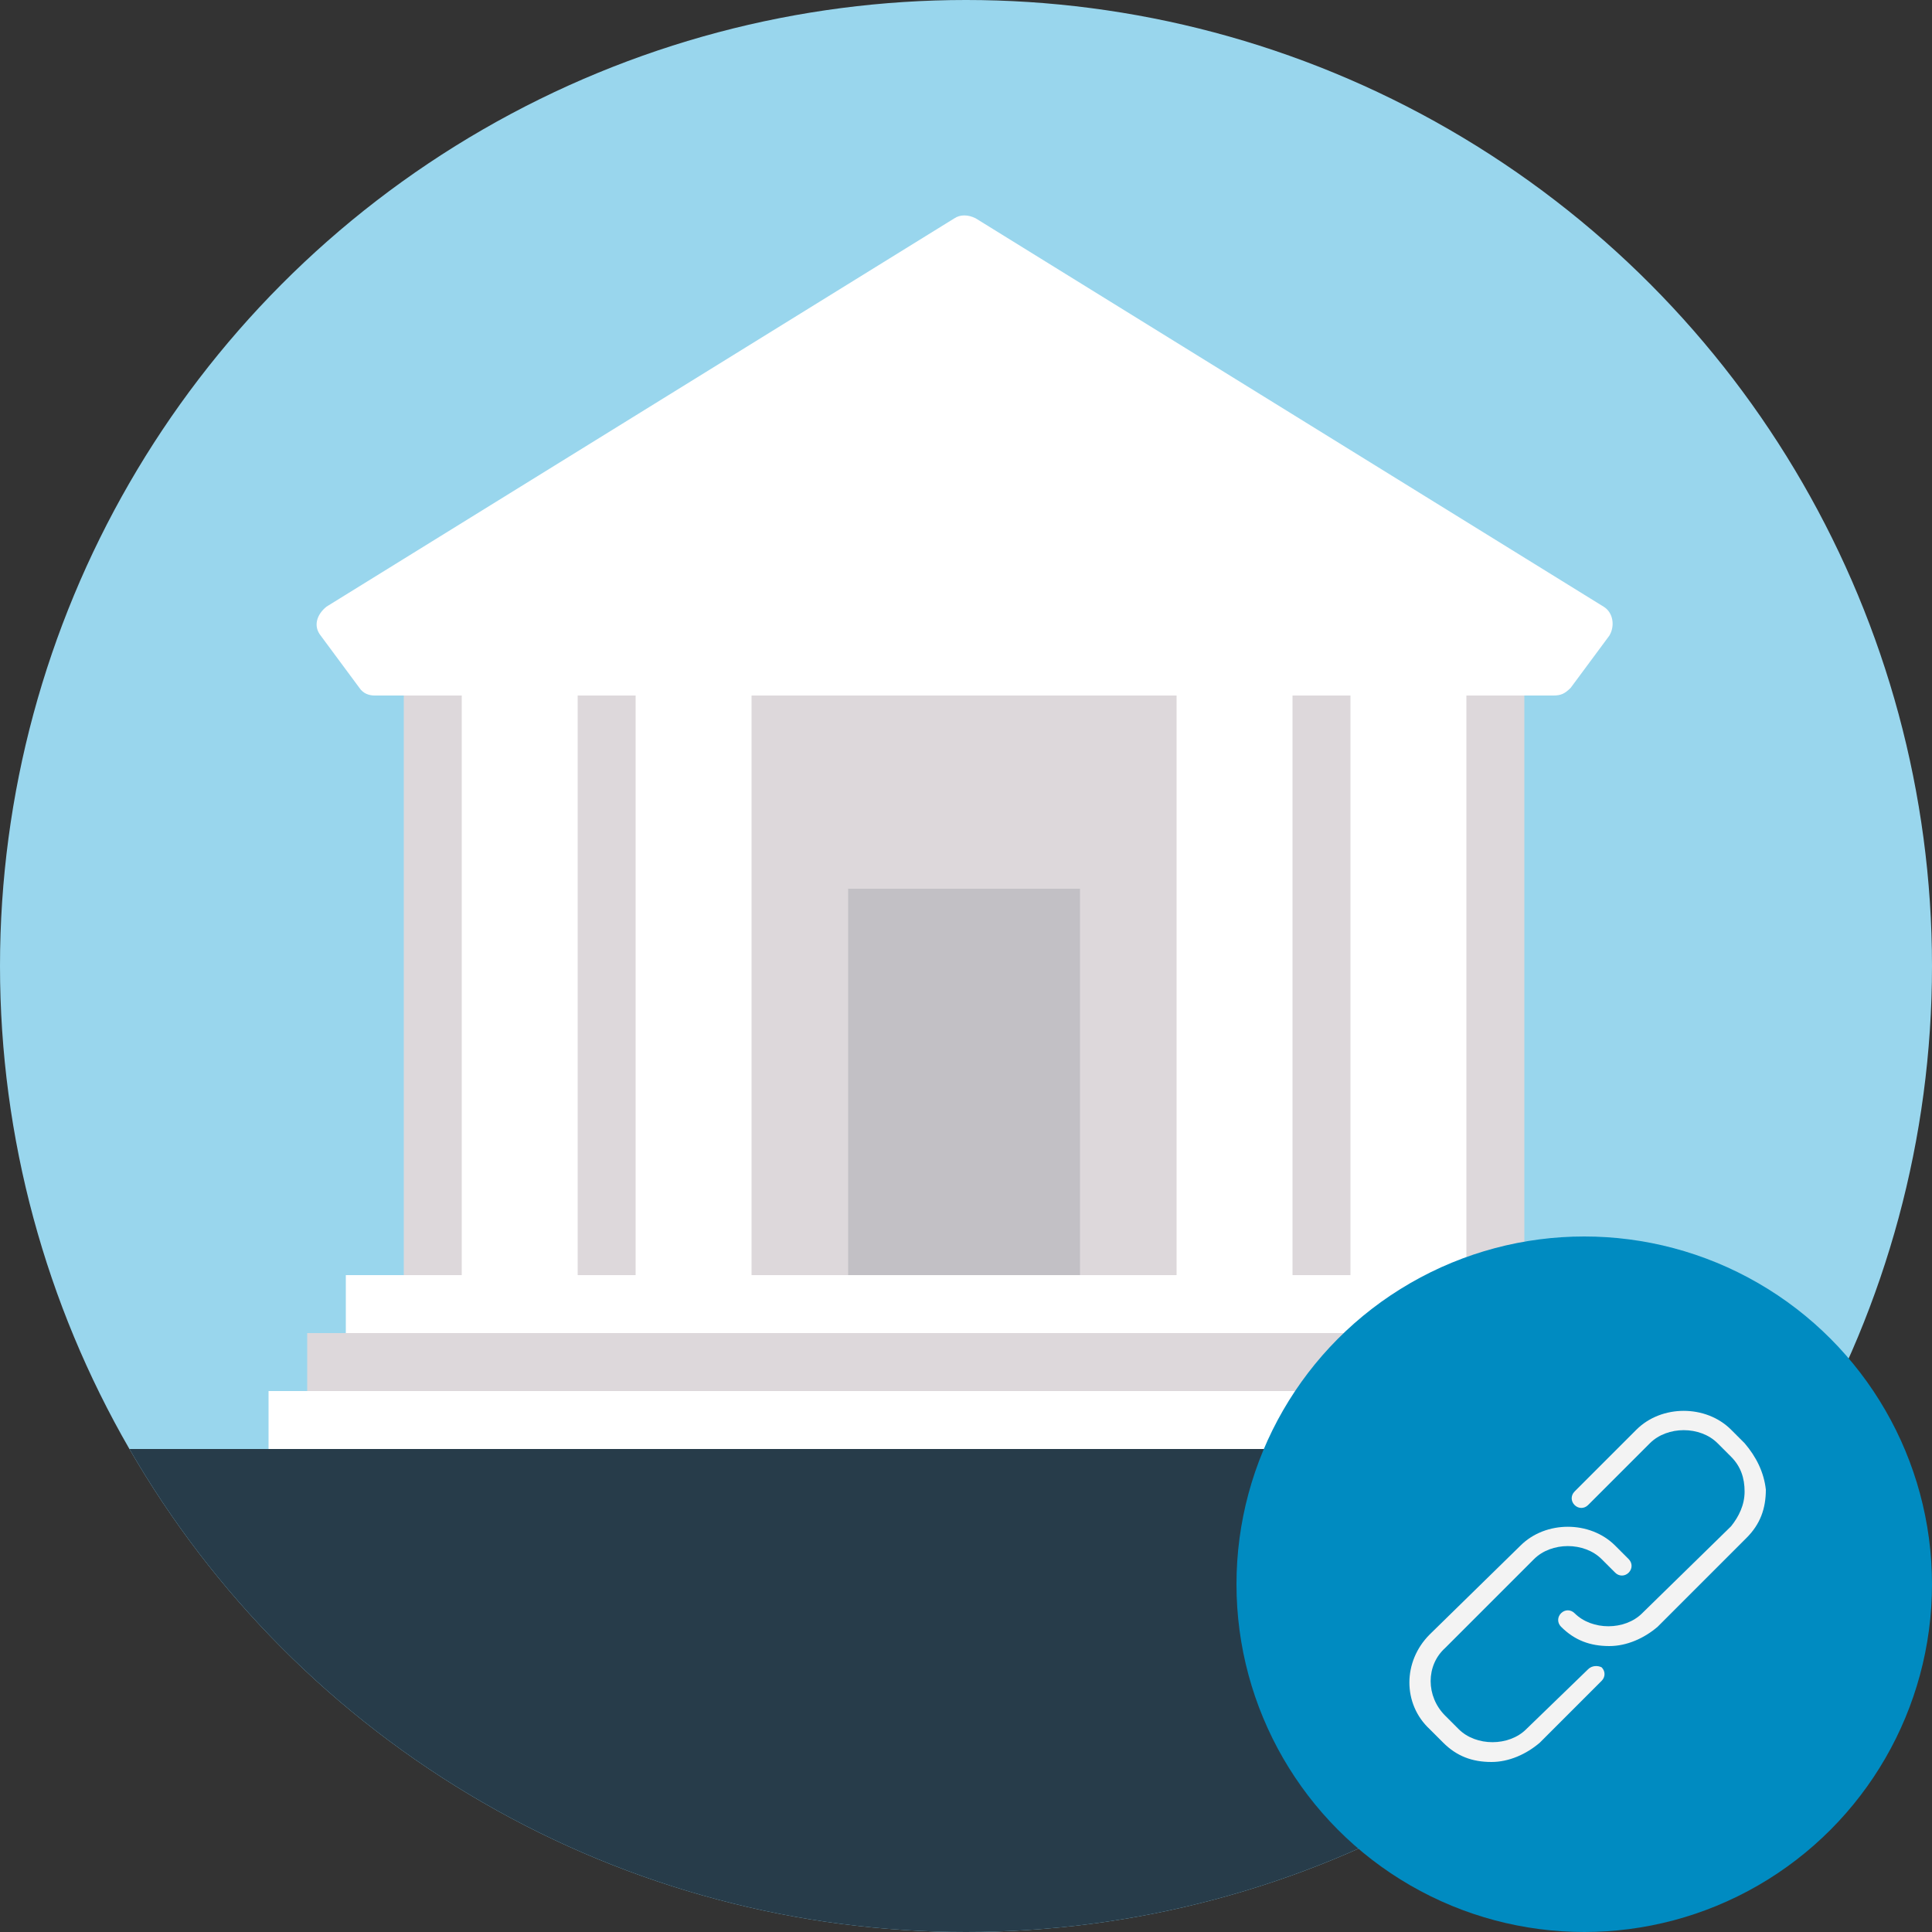 <?xml version="1.0" encoding="utf-8"?>
<!-- Generator: Adobe Illustrator 17.1.0, SVG Export Plug-In . SVG Version: 6.00 Build 0)  -->
<!DOCTYPE svg PUBLIC "-//W3C//DTD SVG 1.1//EN" "http://www.w3.org/Graphics/SVG/1.1/DTD/svg11.dtd">
<svg version="1.1" id="Layer_1" xmlns="http://www.w3.org/2000/svg" xmlns:xlink="http://www.w3.org/1999/xlink" x="0px" y="0px"
	 viewBox="0 0 100 100" style="enable-background:new 0 0 100 100;" xml:space="preserve">
<rect x="0" y="0" width="100" height="100" fill="#333333" stroke="none"/>
<g>
	<circle style="fill:#99D6ED;" cx="50" cy="50" r="50"/>
	<rect x="13.9" y="72" style="fill:#FFFFFF;" width="73" height="3"/>
	<rect x="20.9" y="34" style="fill:#DDD8DB;" width="58" height="32"/>
	<rect x="15.9" y="69" style="fill:#DDD8DB;" width="68" height="3"/>
	<rect x="17.9" y="66" style="fill:#FFFFFF;" width="64" height="3"/>
	<rect x="23.9" y="30" style="fill:#FFFFFF;" width="6" height="36"/>
	<rect x="32.9" y="30" style="fill:#FFFFFF;" width="6" height="36"/>
	<rect x="60.9" y="30" style="fill:#FFFFFF;" width="6" height="36"/>
	<rect x="69.9" y="30" style="fill:#FFFFFF;" width="6" height="36"/>
	<g>
		<defs>
			<circle id="SVGID_3_" cx="50" cy="50" r="50"/>
		</defs>
		<clipPath id="SVGID_1_">
			<use xlink:href="#SVGID_3_"  style="overflow:visible;"/>
		</clipPath>
		<rect x="-0.1" y="75" style="clip-path:url(#SVGID_1_);fill:#273C4A;" width="100" height="25"/>
	</g>
	<path style="fill:#FFFFFF;" d="M80.4,36h-61c-0.3,0-0.6-0.1-0.8-0.4l-2-2.7c-0.4-0.5-0.2-1.1,0.3-1.5l32.5-20.1
		c0.3-0.2,0.7-0.2,1.1,0L83,31.4c0.5,0.3,0.6,1,0.3,1.5l-2,2.7C81,35.9,80.8,36,80.4,36z"/>
	<circle style="fill:#008BC1;" cx="82" cy="82" r="18"/>
	<g>
		<path style="fill:#F3F3F3;" d="M82.2,86.4L79,89.5c-0.9,0.9-2.6,0.9-3.5,0l-0.7-0.7c-1-1-1-2.6,0-3.5l4.6-4.6
			c0.9-0.9,2.6-0.9,3.5,0l0.7,0.7c0.2,0.2,0.5,0.2,0.7,0c0.2-0.2,0.2-0.5,0-0.7L83.6,80c-1.3-1.3-3.6-1.3-4.9,0L74,84.6
			c-1.4,1.4-1.4,3.6,0,4.9l0.7,0.7c0.7,0.7,1.5,1,2.5,1c0.9,0,1.8-0.4,2.5-1l3.2-3.2c0.2-0.2,0.2-0.5,0-0.7
			C82.7,86.2,82.4,86.2,82.2,86.4z"/>
		<path style="fill:#F3F3F3;" d="M90.3,74.7L89.6,74c-1.3-1.3-3.6-1.3-4.9,0l-3.2,3.2c-0.2,0.2-0.2,0.5,0,0.7c0.2,0.2,0.5,0.2,0.7,0
			l3.2-3.2c0.9-0.9,2.6-0.9,3.5,0l0.7,0.7c0.5,0.5,0.7,1.1,0.7,1.8c0,0.7-0.3,1.3-0.7,1.8L85,83.5c-0.9,0.9-2.6,0.9-3.5,0
			c-0.2-0.2-0.5-0.2-0.7,0c-0.2,0.2-0.2,0.5,0,0.7c0.7,0.7,1.5,1,2.5,1c0.9,0,1.8-0.4,2.5-1l4.6-4.6c0.7-0.7,1-1.5,1-2.5
			C91.3,76.2,90.9,75.4,90.3,74.7z"/>
	</g>
	<rect x="43.9" y="46" style="fill:#C2C0C5;" width="12" height="20"/>
</g>
<g>
</g>
<g>
</g>
<g>
</g>
<g>
</g>
<g>
</g>
<g>
</g>
</svg>

